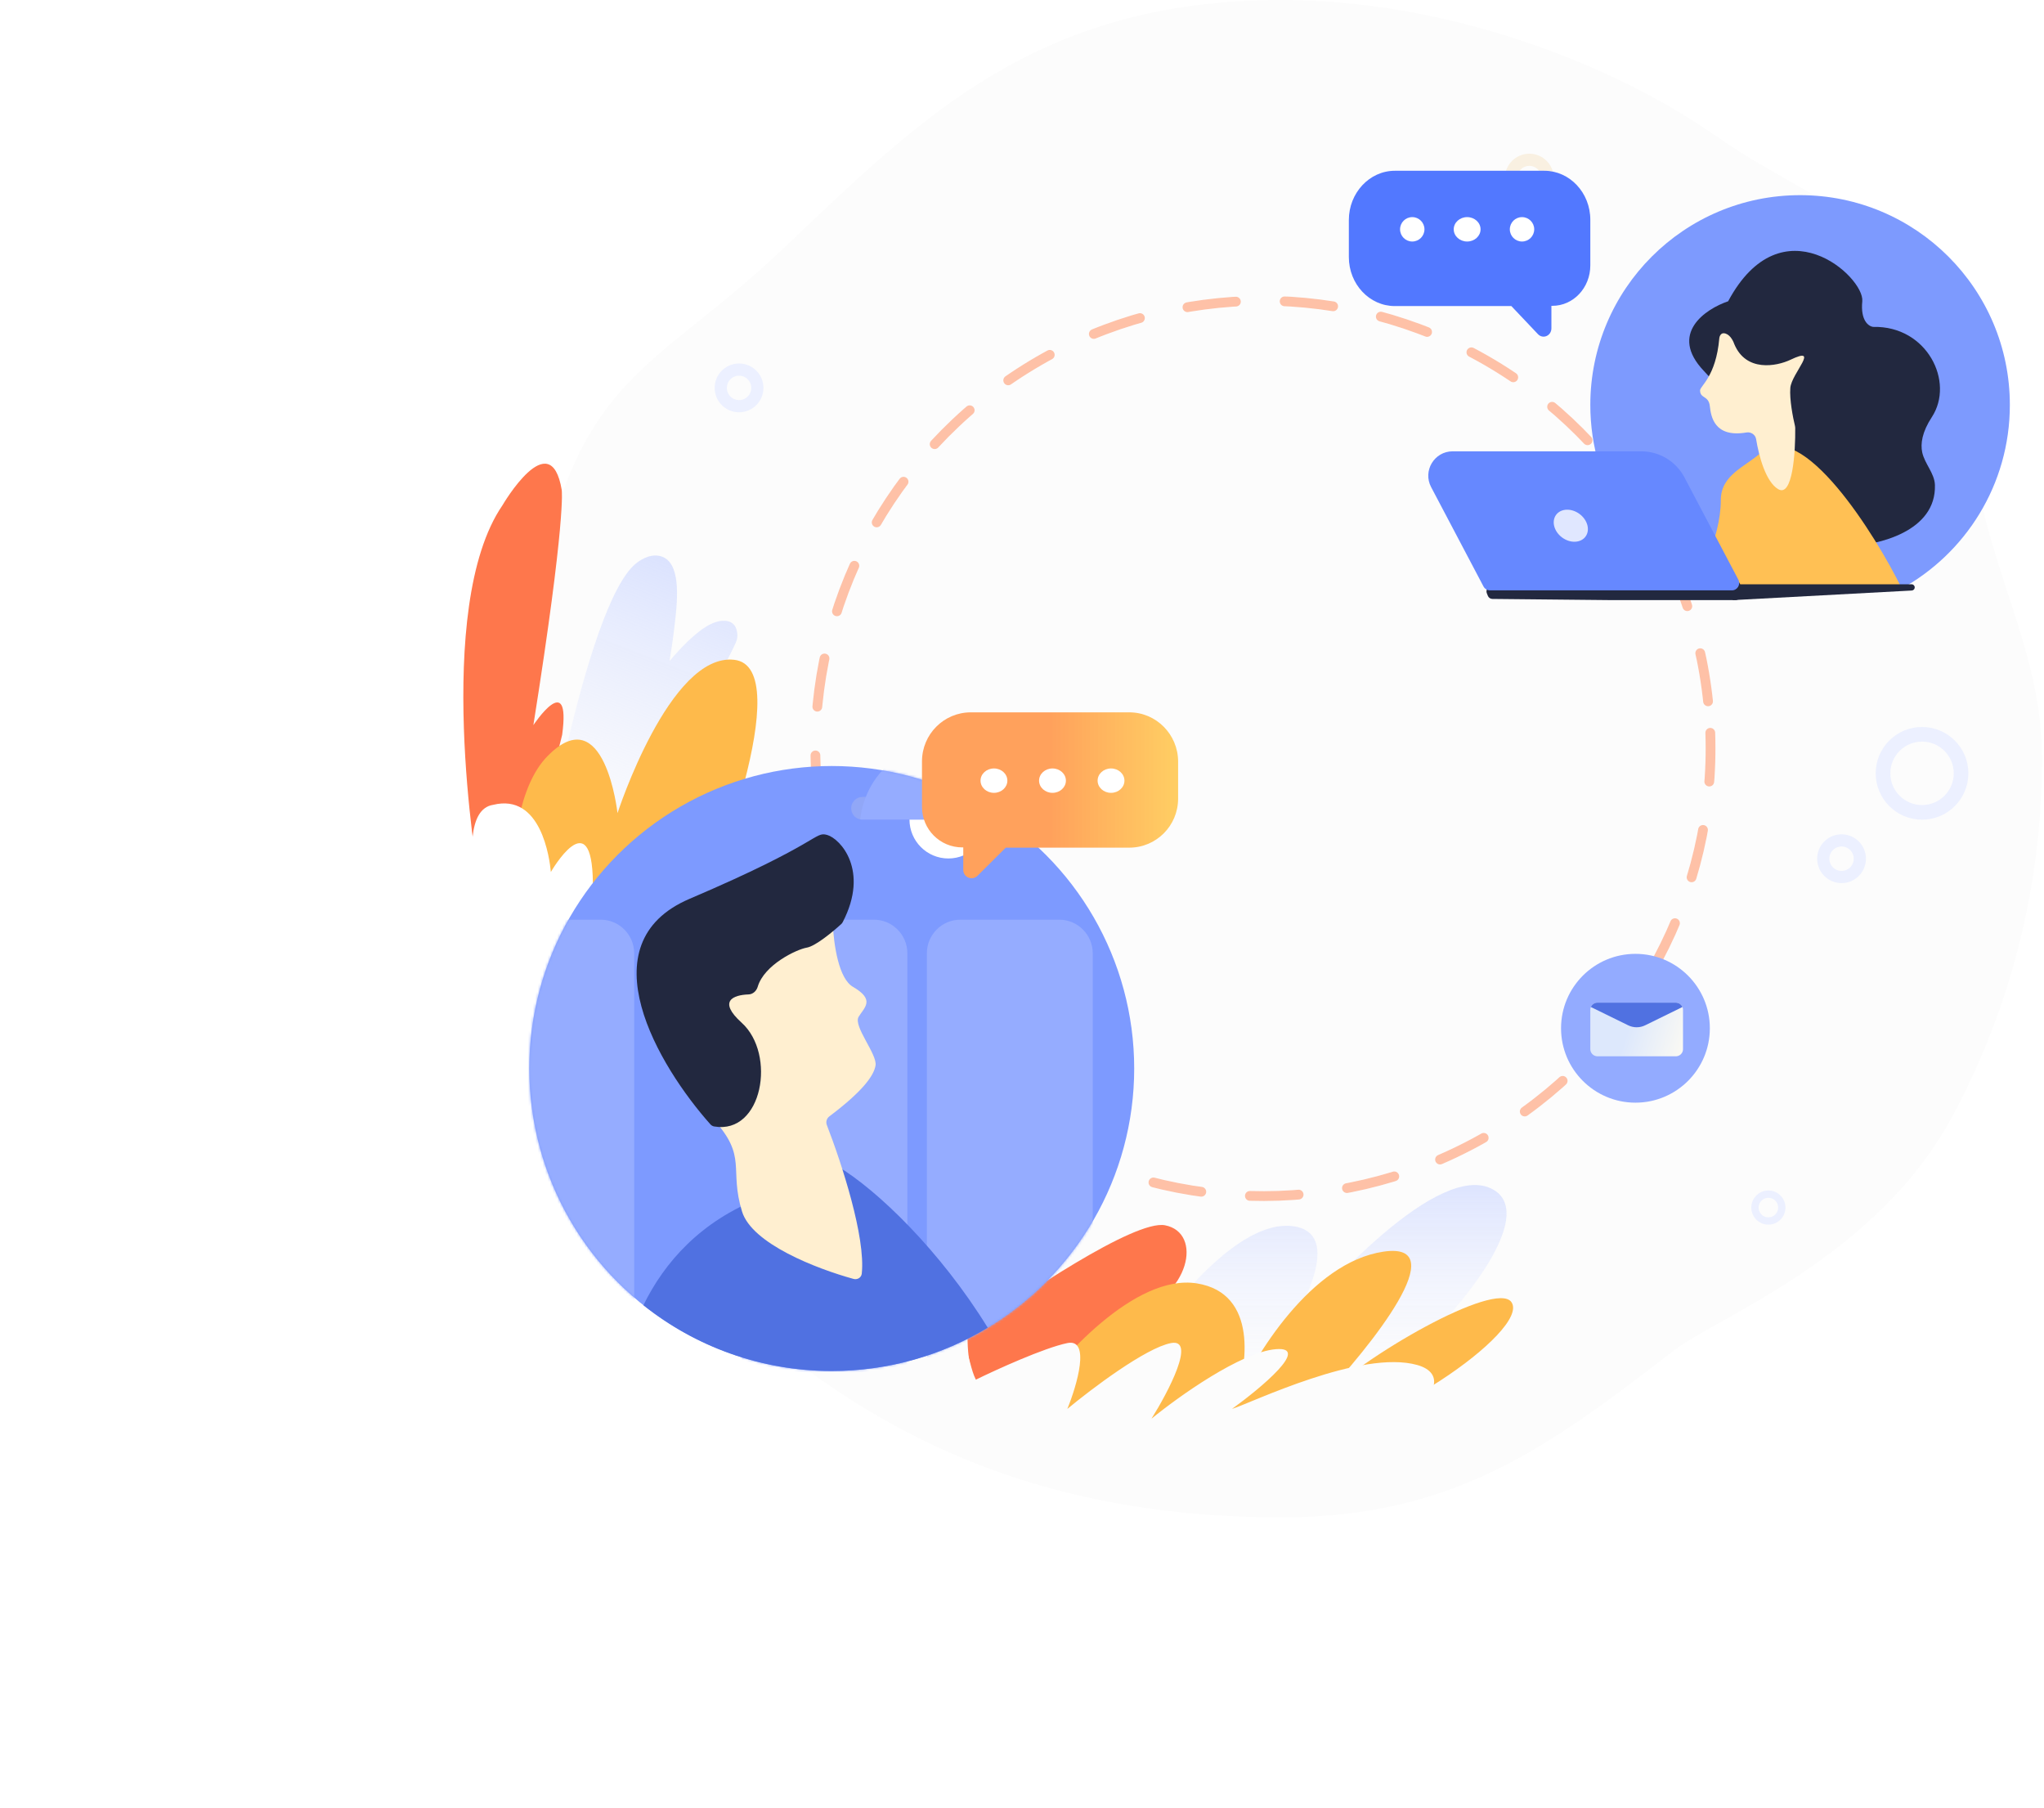<svg width="838" height="741" viewBox="0 0 838 741" fill="none" xmlns="http://www.w3.org/2000/svg">
<path d="M214.535 284.491C209.072 337.29 219.231 379.751 228.69 441C233.731 492.251 289.234 529.683 324.19 556.5C376.784 596.849 439.157 622 525.376 622C596.858 622 635.58 592.504 686.469 553.464C704.296 539.787 769.41 515.316 800.351 457.771C823.857 414.053 837.19 364.079 837.19 311C837.19 264.1 812.918 231.472 808.142 179.746C800.351 95.369 748.887 87.474 704.296 56.261C659.706 25.048 591.949 0 525.376 0C424.571 0 376.781 49.081 320.849 102.158C261.148 158.813 228.148 152.914 214.535 284.491Z" fill="#FCFCFC"/>
<path d="M529.609 502.574C507.609 500.174 479.776 535.24 468.609 553.074C463.109 576.074 509.109 587.073 534.609 584.073C560.109 581.073 639.109 502.574 612.109 487.574C590.509 475.574 543.443 526.24 522.609 553.074C534.109 537.24 551.609 504.974 529.609 502.574Z" fill="url(#paint0_linear)"/>
<path d="M477.657 502.266C465.257 499.866 418.491 531.266 396.657 547.266C396.657 600.266 438.157 547.266 463.157 539.266C488.157 531.265 493.157 505.266 477.657 502.266Z" fill="#FE774C"/>
<path d="M422.157 574.575C434.491 556.742 465.457 522.075 490.657 526.075C515.857 530.075 511.491 560.075 506.157 574.575C514.157 555.909 537.557 517.475 567.157 513.075C596.57 508.703 562.264 551.692 541.061 574.149C558.208 556.234 613.308 524.639 619.657 533.766C627.657 545.266 563.657 589.575 529.657 589.575C502.457 589.575 446.657 579.575 422.157 574.575Z" fill="#FEBA4B"/>
<path d="M476.083 607.046C408.944 611.355 337.917 569.046 310.583 545.046C327.417 542.546 365.183 538.246 381.583 541.046C397.983 543.846 395.967 557.48 400.083 565.546C408.583 561.38 427.983 552.546 437.583 550.546C447.183 548.546 441.583 567.713 437.583 577.546C447.417 569.38 469.683 552.546 480.083 550.546C490.483 548.546 479.083 570.38 472.083 581.546C483.083 572.546 508.683 554.246 523.083 553.046C537.483 551.846 517.083 568.88 505.083 577.546C513.083 575.046 558.083 553.046 581.083 559.546C604.083 566.046 569.583 601.046 476.083 607.046Z" fill="#FCFCFC"/>
<path fill-rule="evenodd" clip-rule="evenodd" d="M260.588 231.092C239.833 248.333 219.992 364.8 220.835 367.261L219.646 373.218L236.391 368.846C248.786 352.281 257.507 333.291 263.639 315.012C286.152 295.706 298.767 269.808 301.631 263.485C302.067 262.522 302.337 261.503 302.305 260.446C302.048 251.778 293.209 255.076 293.209 255.076C287.787 256.909 281.157 263.107 274.477 271.016C275.646 264.026 276.441 257.817 276.981 252.727C278.009 243.028 278.829 228.257 269.09 227.72C264.667 227.476 260.588 231.092 260.588 231.092Z" fill="url(#paint1_linear)"/>
<path d="M195.962 358.325C195.962 358.325 177.188 249.058 206.013 207.108C206.013 207.108 225.681 173.359 230.307 200.867C230.307 200.867 232.13 212.47 218.678 297.236C218.678 297.236 234.172 273.892 230.479 301.18C230.479 301.18 218.732 351.539 205.821 365.935C192.999 380.396 195.962 358.325 195.962 358.325Z" fill="#FE774C"/>
<path d="M212.561 410.009C212.561 410.009 200.899 333.849 224.478 309.942C247.96 285.983 253.168 333.316 253.168 333.316C253.168 333.316 274.508 267.584 300.972 270.459C327.435 273.335 291.038 365.664 285.513 375.939C285.513 375.939 321.617 342.115 300.823 389.47C300.823 389.47 348.905 350.732 359.84 372.633C359.84 372.633 377.748 378.983 316.654 430.656C255.56 482.33 224.979 443.936 224.979 443.936L212.561 410.009Z" fill="#FEBA4B"/>
<path d="M251.363 468.113C224.424 440.817 202.197 408.112 195.666 370.322C192.149 349.975 191.924 331.543 202.108 329.931C221.809 325.01 225.325 351.804 225.844 357.441C225.844 357.441 242.751 328.053 243.072 361.955C243.072 361.955 246.784 393.079 246.957 394.958C247.13 396.837 272.495 347.867 273.422 401.893C273.422 401.893 296.893 385.125 306.838 402.195C316.783 419.266 408.914 503.55 408.914 503.55C414.481 549.66 358.498 576.668 325.874 543.611L251.363 468.113Z" fill="white"/>
<circle cx="517.792" cy="306.793" r="183.5" transform="rotate(-2 517.792 306.793)" stroke="#FF8753" stroke-opacity="0.5" stroke-width="4" stroke-linecap="round" stroke-linejoin="round" stroke-dasharray="20 20"/>
<circle cx="341" cy="438" r="124" fill="#7D9AFF"/>
<mask id="mask0" mask-type="alpha" maskUnits="userSpaceOnUse" x="217" y="314" width="248" height="248">
<circle cx="341" cy="438" r="124" fill="#7D9AFF"/>
</mask>
<g mask="url(#mask0)">
<path d="M448 390.761V591.239C448 598.808 441.849 605 434.332 605H393.668C386.151 605 380 598.808 380 591.239V390.761C380 383.192 386.151 377 393.668 377H434.332C441.849 377 448 383.192 448 390.761Z" fill="#95ACFF"/>
<path d="M372 390.761V591.239C372 598.808 365.849 605 358.332 605H317.668C310.151 605 304 598.808 304 591.239V390.761C304 383.192 310.151 377 317.668 377H358.332C365.849 377 372 383.192 372 390.761Z" fill="#95ACFF"/>
<path d="M260 390.761V591.239C260 598.808 253.849 605 246.332 605H205.668C198.151 605 192 598.808 192 591.239V390.761C192 383.192 198.151 377 205.668 377H246.332C253.849 377 260 383.192 260 390.761Z" fill="#95ACFF"/>
<path d="M388.808 351.904C397.609 351.904 404.744 344.757 404.744 335.941C404.744 327.124 397.609 319.978 388.808 319.978C380.006 319.978 372.871 327.124 372.871 335.941C372.871 344.757 380.006 351.904 388.808 351.904Z" fill="white"/>
<path d="M428.478 331.306C428.478 332.594 427.964 333.709 427.107 334.568C426.507 335.168 425.736 335.598 424.794 335.855C424.451 335.941 424.108 335.941 423.765 335.941H353.593C353.251 335.941 352.908 335.941 352.565 335.855C350.509 335.426 348.967 333.538 348.967 331.306C348.967 330.019 349.481 328.903 350.337 328.045C351.194 327.187 352.308 326.672 353.593 326.672H423.765C426.422 326.672 428.478 328.732 428.478 331.306Z" fill="#91A7F7"/>
<path d="M424.879 335.855C424.537 335.941 424.194 335.941 423.851 335.941H353.679C353.336 335.941 352.994 335.941 352.651 335.855C352.994 332.68 353.85 329.504 354.964 326.672C356.678 322.295 359.248 318.347 362.504 315H415.026C418.196 318.347 420.852 322.295 422.566 326.672C423.68 329.59 424.537 332.68 424.879 335.855Z" fill="#95ACFF"/>
</g>
<path d="M652 166C652 118.504 690.504 80 738 80C785.496 80 824 118.504 824 166C824 198.632 805.825 227.019 779.046 241.591L700.932 243.624C671.991 229.778 652 200.224 652 166Z" fill="#7D9AFE"/>
<path fill-rule="evenodd" clip-rule="evenodd" d="M263.784 535.03C272.443 517.343 287.305 500.542 311.752 491.058L343.266 478C359.652 487.741 385.541 512.752 404.957 544.255C386.283 555.519 364.398 562 341 562C311.806 562 284.969 551.911 263.784 535.03Z" fill="#5071E1"/>
<path d="M349.706 404.53C343.895 401.156 341.823 387.786 341.325 377.493C341.194 374.788 337.589 373.117 335.303 374.569C328.355 378.982 316.972 383.812 302.677 383.812C278.007 383.812 278.778 443.663 292.655 459.01C306.532 474.356 298.823 478.96 304.219 496.609C308.267 509.847 334.771 520.071 349.924 524.247C351.508 524.684 353.13 523.718 353.308 522.086C354.934 507.162 345.117 476.999 338.986 461.16C338.492 459.885 338.919 458.443 340.011 457.622C353.253 447.667 358.22 441.16 358.957 436.757C359.728 432.153 349.706 420.644 352.019 416.807C354.332 412.97 358.958 409.901 349.706 404.53Z" fill="#FFEFD0"/>
<path d="M282.717 368.438C239.819 386.729 270.157 437.217 291.245 460.874C291.657 461.336 292.209 461.654 292.82 461.758C312.65 465.141 318.341 432.118 304.074 419.237C294.2 410.322 300.592 407.845 306.946 407.624C308.69 407.563 310.152 406.177 310.644 404.503C313.316 395.422 326.66 389.141 330.771 388.449C334.302 387.855 341.427 381.964 344.894 378.784C345.14 378.558 345.348 378.285 345.502 377.989C356.533 356.708 344.463 343.797 339.161 342.268C333.822 340.729 336.873 345.347 282.717 368.438Z" fill="#22283F"/>
<path d="M793.282 198.796C793.867 217.749 770.263 223.553 757 224C743.5 206.334 712.9 167.2 698.5 152C684.1 136.8 699.166 126.667 708.5 123.5C730.5 82.5 764.5 113.5 763.5 123.5C762.7 131.5 766.166 133.834 768 134C790 133.5 801.5 156.5 792 171C787.981 177.135 787.327 181.955 788.071 185.431C789.073 190.109 793.134 194.014 793.282 198.796Z" fill="#22283F"/>
<path d="M722 185.5C738.8 171.1 769.019 219.383 779.685 241.216C762.668 241.216 743.939 245.297 726.931 242.672C715.333 240.882 702.603 245.978 696.792 243.748C695.307 236.572 705.5 221.505 705.5 205.001C705.5 194.501 715.784 191.256 722 185.5Z" fill="#FFC054"/>
<path d="M697 160C697 158.274 703.52 154.291 704.874 138.734C704.967 137.665 705.598 136.566 706.67 136.603C708.942 136.683 710.457 139.372 711 141C715.8 152.6 728.333 150.167 734 147.5C746.5 141.5 734.5 153 734 159C733.613 163.647 735.068 171.167 735.918 174.667C735.972 174.889 736.002 175.11 736.005 175.338C736.14 185.424 734.933 204.06 729 200.5C723.934 197.46 721.125 187.076 719.972 180.005C719.674 178.177 717.865 176.965 716.039 177.276C702.781 179.533 701.463 170.663 701 166.5C700.5 162 697 163.5 697 160Z" fill="#FFEFD0"/>
<circle cx="755" cy="352" r="7.5" stroke="#ECF0FF" stroke-width="5"/>
<circle cx="627" cy="73" r="7.5" stroke="#F9F0E1" stroke-width="5"/>
<circle cx="303" cy="159" r="7.5" stroke="#ECF0FF" stroke-width="5"/>
<path d="M613.906 95.542C610.928 95.488 608.555 93.17 608.606 90.364C608.657 87.557 611.114 85.326 614.093 85.379C617.071 85.433 619.444 87.752 619.393 90.558C619.341 93.364 616.885 95.596 613.906 95.542Z" stroke="#FCFCFC" stroke-width="3" stroke-miterlimit="10"/>
<path d="M593.499 95.721C590.52 95.667 588.147 93.349 588.199 90.542C588.25 87.736 590.707 85.504 593.685 85.558C596.664 85.612 599.037 87.93 598.986 90.737C598.934 93.543 596.478 95.775 593.499 95.721Z" stroke="#FCFCFC" stroke-width="3" stroke-miterlimit="10"/>
<path d="M573.361 95.187C570.382 95.133 568.009 92.814 568.061 90.008C568.112 87.202 570.568 84.97 573.547 85.024C576.526 85.078 578.899 87.396 578.847 90.203C578.796 93.009 576.34 95.24 573.361 95.187Z" stroke="#FCFCFC" stroke-width="3" stroke-miterlimit="10"/>
<path d="M660.824 105.808L669.095 107.592C669.635 107.681 670.174 107.324 670.264 106.789C670.354 106.254 669.994 105.719 669.455 105.63L661.183 103.847C660.644 103.757 660.105 104.114 660.015 104.649C659.925 105.184 660.284 105.719 660.824 105.808Z" fill="#FCFCFC"/>
<path d="M660.105 96.802H668.556C669.095 96.802 669.545 96.357 669.545 95.822C669.545 95.287 669.095 94.841 668.556 94.841H660.105C659.565 94.841 659.116 95.287 659.116 95.822C659.116 96.357 659.565 96.802 660.105 96.802Z" fill="#FCFCFC"/>
<path d="M654.8 112.228L661.903 116.775C662.352 117.043 662.982 116.954 663.251 116.508C663.521 116.062 663.431 115.438 662.982 115.17L655.879 110.623C655.429 110.356 654.8 110.445 654.53 110.891C654.171 111.247 654.351 111.871 654.8 112.228Z" fill="#FCFCFC"/>
<path d="M609.569 243.174C609.052 241.879 609.985 240.465 611.379 240.431L711.452 238.049C712.575 238.022 713.5 238.925 713.5 240.048V244C713.5 245.105 712.605 246 711.5 246H661L611.84 245.513C611.029 245.505 610.304 245.009 610.002 244.256L609.569 243.174Z" fill="#22283F"/>
<path d="M783.785 242.065L710.5 246L706 239.5H783.716C784.425 239.5 785 240.075 785 240.784C785 241.466 784.466 242.029 783.785 242.065Z" fill="#22283F"/>
<path d="M672.888 185H595.576C588.048 185 583.219 193.004 586.729 199.663L608.203 240.399C608.722 241.384 609.743 242 610.856 242H710.027C712.286 242 713.734 239.599 712.681 237.601L690.58 195.674C687.119 189.109 680.309 185 672.888 185Z" fill="#6688FF"/>
<ellipse cx="644" cy="215.5" rx="6" ry="7.5" transform="rotate(-53.476 644 215.5)" fill="#E0E7FF"/>
<g filter="url(#filter0_d)">
<circle cx="670.5" cy="421.5" r="30.5" fill="#93ABFF"/>
</g>
<path d="M690 413.895V430.105C690 431.697 688.659 433 687.02 433H654.98C653.341 433 652 431.697 652 430.105V413.895C652 413.489 652.089 413.113 652.238 412.795C652.685 411.724 653.729 411 654.98 411H687.02C688.659 411 690 412.303 690 413.895Z" fill="url(#paint2_linear)"/>
<path d="M686.99 411H670.985H654.98C653.729 411 652.685 411.724 652.238 412.795L667.528 420.292C669.704 421.363 672.296 421.363 674.472 420.292L689.762 412.795C689.314 411.724 688.242 411 686.99 411Z" fill="#5071E1"/>
<g filter="url(#filter1_d)">
<path d="M462.995 292H398.005C386.957 292 378 300.994 378 312.087V330.775C378 339.968 385.365 347.364 394.521 347.364H394.919V356.558C394.919 359.656 398.602 361.155 400.791 358.956L412.336 347.464H462.995C474.043 347.464 483 338.469 483 327.377V312.187C483 301.094 474.043 292 462.995 292Z" fill="url(#paint3_linear)"/>
</g>
<ellipse cx="407.5" cy="320" rx="5.5" ry="5" fill="white"/>
<ellipse cx="431.5" cy="320" rx="5.5" ry="5" fill="white"/>
<ellipse cx="455.5" cy="320" rx="5.5" ry="5" fill="white"/>
<g filter="url(#filter2_d)">
<path d="M571.862 66H633.138C643.554 66 652 74.994 652 86.087V104.775C652 113.968 645.056 121.364 636.423 121.364H636.047V130.558C636.047 133.656 632.575 135.155 630.511 132.956L619.626 121.464H571.862C561.445 121.464 553 112.469 553 101.377V86.187C553 75.094 561.445 66 571.862 66Z" fill="#5278FF"/>
</g>
<circle r="5" transform="matrix(-1 0 0 1 624 94)" fill="white"/>
<ellipse rx="5.5" ry="5" transform="matrix(-1 0 0 1 601.5 94)" fill="white"/>
<circle r="5" transform="matrix(-1 0 0 1 579 94)" fill="white"/>
<circle cx="725" cy="495" r="5.5" stroke="#ECF0FF" stroke-width="3"/>
<circle cx="788" cy="317" r="16" stroke="#ECF0FF" stroke-width="6"/>
<defs>
<filter id="filter0_d" x="610" y="361" width="121" height="121" filterUnits="userSpaceOnUse" color-interpolation-filters="sRGB">
<feFlood flood-opacity="0" result="BackgroundImageFix"/>
<feColorMatrix in="SourceAlpha" type="matrix" values="0 0 0 0 0 0 0 0 0 0 0 0 0 0 0 0 0 0 127 0"/>
<feOffset/>
<feGaussianBlur stdDeviation="15"/>
<feColorMatrix type="matrix" values="0 0 0 0 0.239 0 0 0 0 0.394 0 0 0 0 0.942 0 0 0 0.3 0"/>
<feBlend mode="normal" in2="BackgroundImageFix" result="effect1_dropShadow"/>
<feBlend mode="normal" in="SourceGraphic" in2="effect1_dropShadow" result="shape"/>
</filter>
<filter id="filter1_d" x="348" y="262" width="165" height="128" filterUnits="userSpaceOnUse" color-interpolation-filters="sRGB">
<feFlood flood-opacity="0" result="BackgroundImageFix"/>
<feColorMatrix in="SourceAlpha" type="matrix" values="0 0 0 0 0 0 0 0 0 0 0 0 0 0 0 0 0 0 127 0"/>
<feOffset/>
<feGaussianBlur stdDeviation="15"/>
<feColorMatrix type="matrix" values="0 0 0 0 0 0 0 0 0 0 0 0 0 0 0 0 0 0 0.15 0"/>
<feBlend mode="normal" in2="BackgroundImageFix" result="effect1_dropShadow"/>
<feBlend mode="normal" in="SourceGraphic" in2="effect1_dropShadow" result="shape"/>
</filter>
<filter id="filter2_d" x="523" y="40" width="159" height="128" filterUnits="userSpaceOnUse" color-interpolation-filters="sRGB">
<feFlood flood-opacity="0" result="BackgroundImageFix"/>
<feColorMatrix in="SourceAlpha" type="matrix" values="0 0 0 0 0 0 0 0 0 0 0 0 0 0 0 0 0 0 127 0"/>
<feOffset dy="4"/>
<feGaussianBlur stdDeviation="15"/>
<feColorMatrix type="matrix" values="0 0 0 0 1 0 0 0 0 1 0 0 0 0 1 0 0 0 1 0"/>
<feBlend mode="normal" in2="BackgroundImageFix" result="effect1_dropShadow"/>
<feBlend mode="normal" in="SourceGraphic" in2="effect1_dropShadow" result="shape"/>
</filter>
<linearGradient id="paint0_linear" x1="542.907" y1="485.766" x2="542.907" y2="584.558" gradientUnits="userSpaceOnUse">
<stop stop-color="#DDE4FE"/>
<stop offset="1" stop-color="white" stop-opacity="0"/>
</linearGradient>
<linearGradient id="paint1_linear" x1="305.661" y1="149.1" x2="214.256" y2="384.551" gradientUnits="userSpaceOnUse">
<stop stop-color="#AFC0FF"/>
<stop offset="1" stop-color="white" stop-opacity="0"/>
</linearGradient>
<linearGradient id="paint2_linear" x1="671" y1="411" x2="697.626" y2="419.606" gradientUnits="userSpaceOnUse">
<stop offset="0" stop-color="#DDE8FC"/>
<stop offset="1" stop-color="#FFFCF2"/>
</linearGradient>
<linearGradient id="paint3_linear" x1="430.5" y1="292" x2="518.221" y2="292" gradientUnits="userSpaceOnUse">
<stop stop-color="#FFA15C"/>
<stop offset="1" stop-color="#FFE145" stop-opacity="0.8"/>
</linearGradient>
</defs>
</svg>
